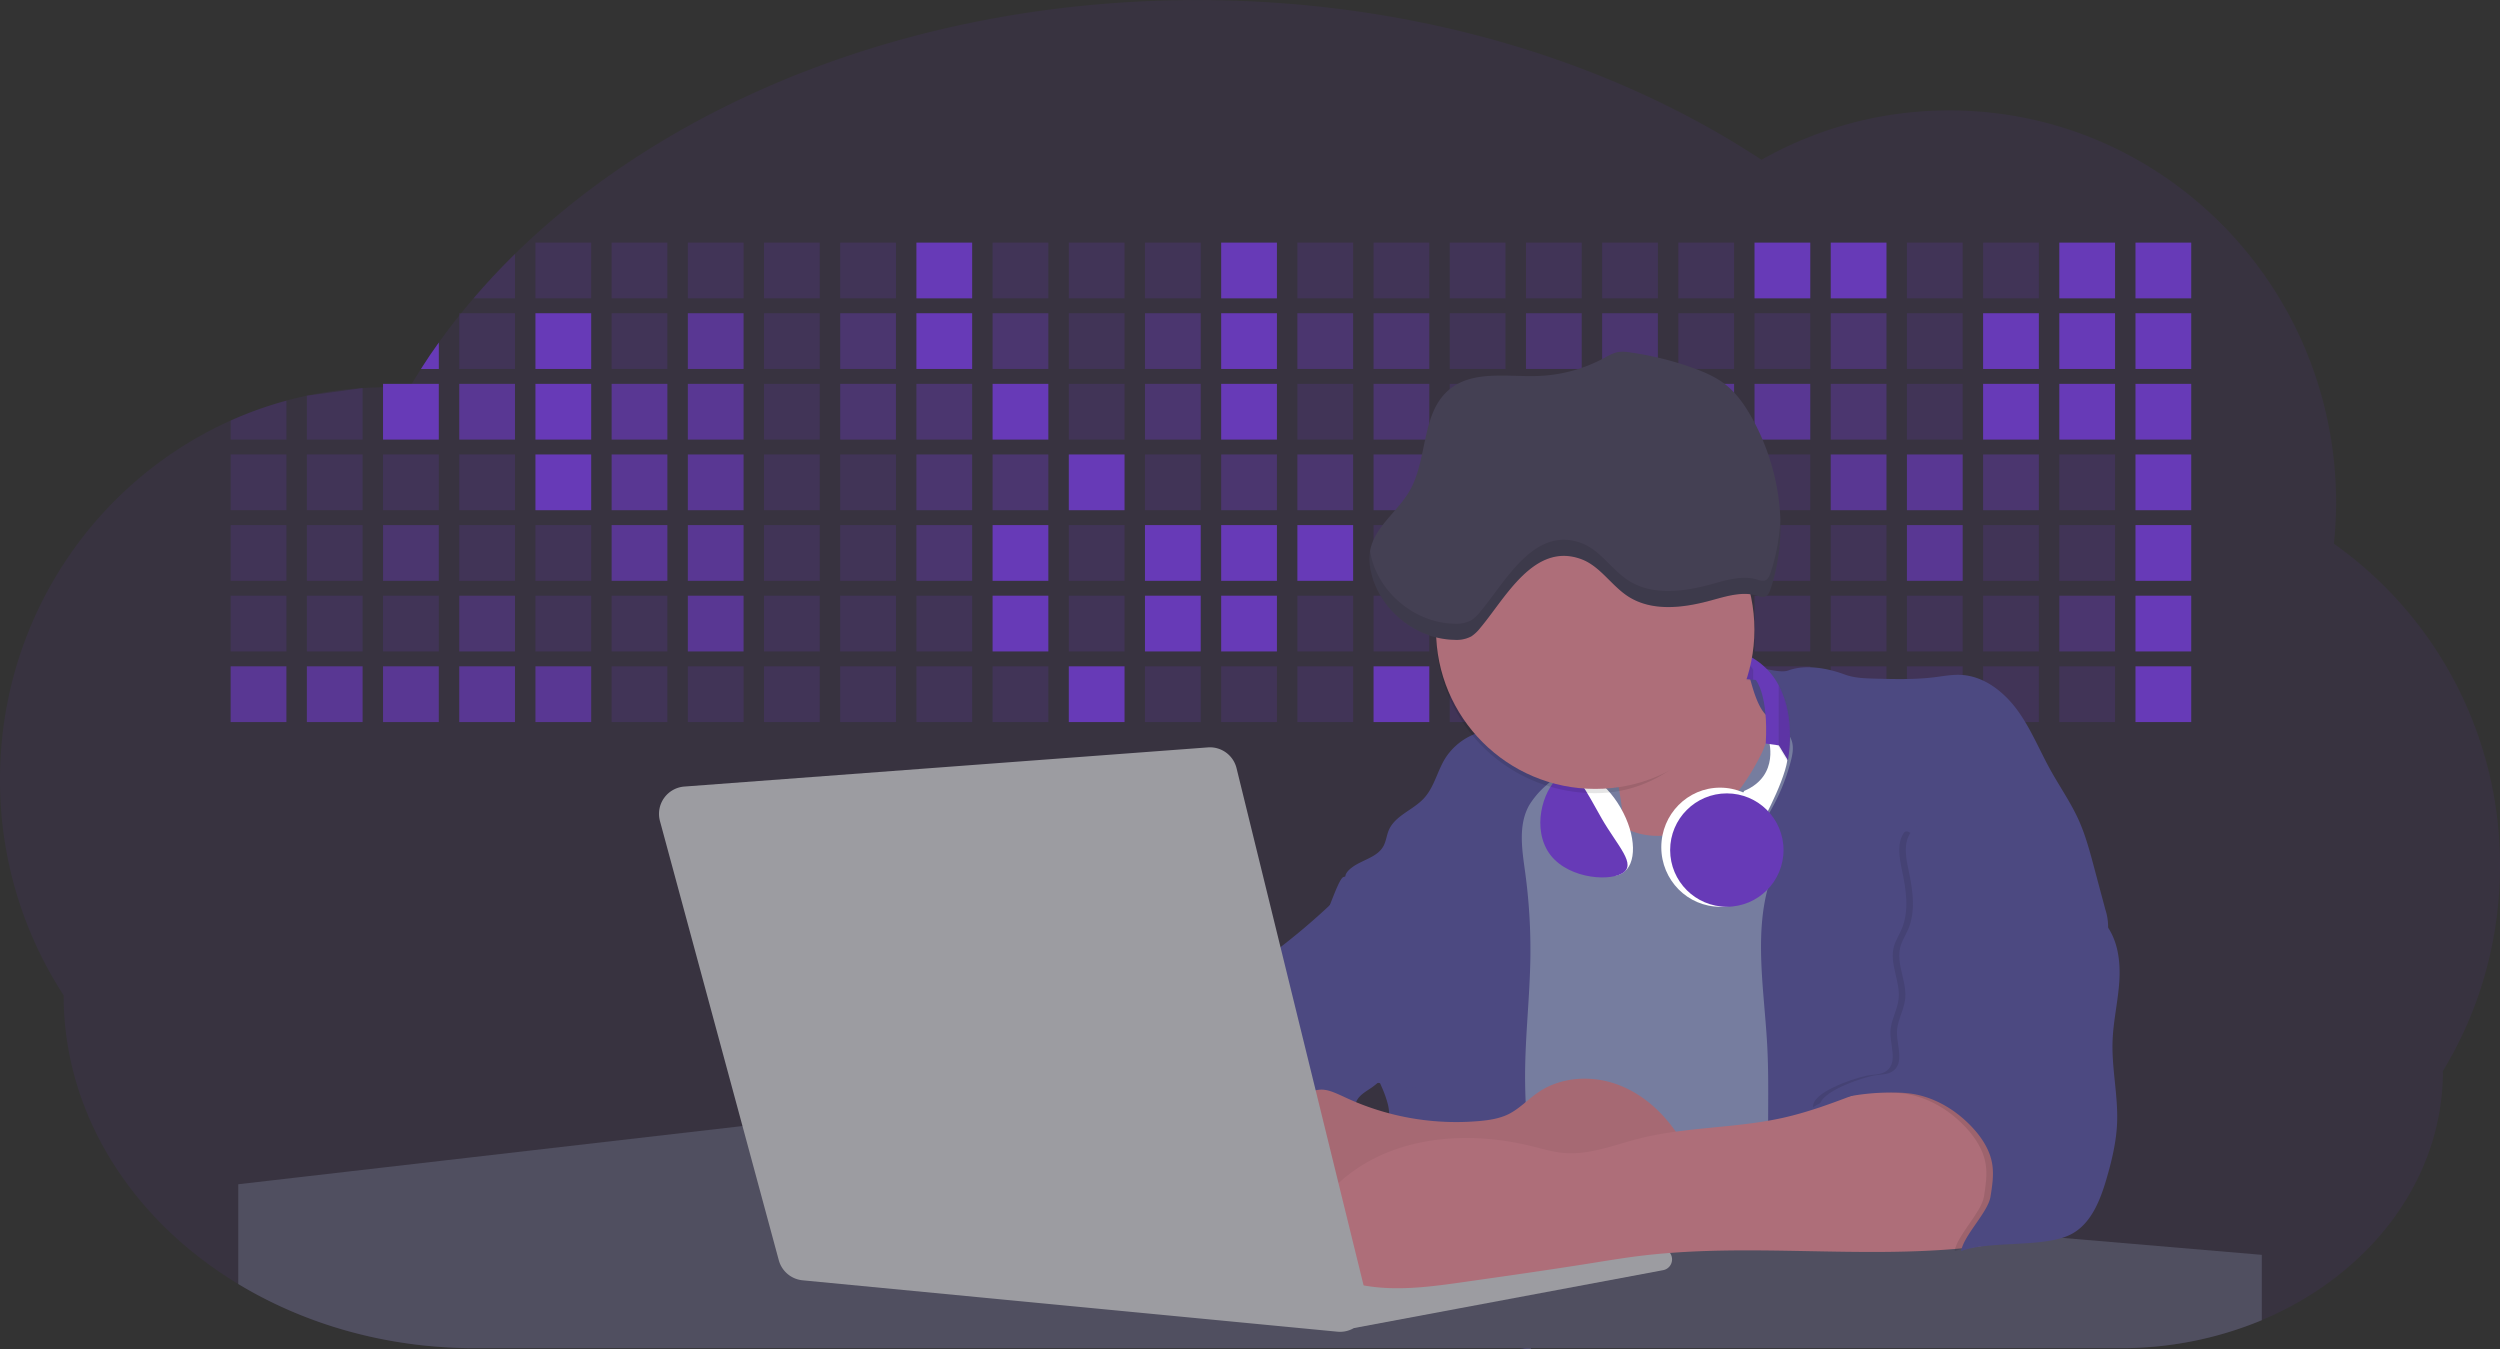 <svg xmlns="http://www.w3.org/2000/svg" id="aa7bae02-e79e-4d6b-a496-aba15f39787c" width="1144" height="617.32" data-name="Layer 1" viewBox="0 0 1144 617.32"><rect x="0" y="0" width="1144" height="617.32" fill="#333333" stroke="none"/><title>developer activity</title><path fill="#673ab7" d="M1172,537.57a181.92,181.92,0,0,1-6.85,49.6,180.06,180.06,0,0,1-19.27,44.28c0,50.1-33.82,93.4-82.91,114a167.3,167.3,0,0,1-64.73,12.8H245.17c-40.25,0-77.55-10.86-108.14-29.36A185.76,185.76,0,0,1,112.2,711c-34-29.22-55.08-69.6-55.08-114.2A180.5,180.5,0,0,1,28,498.08c0-73.36,43.39-136.44,105.55-164.29a174.52,174.52,0,0,1,25.51-9.12q4.63-1.26,9.36-2.26a175.39,175.39,0,0,1,25.51-3.5q4.65-.29,9.35-.33H205c3.46,0,6.89.12,10.3.32l1.12-1.9q2.06-3.44,4.22-6.81,3.9-6.14,8.18-12.1,4.48-6.29,9.35-12.38l.83-1q2.76-3.44,5.64-6.8,9-10.49,19-20.35c72.11-70.68,185.08-116.18,312.08-116.18,98.82,0,189.15,27.55,258.34,73.07A174.18,174.18,0,0,1,920,191.86c97.74,0,177,80.37,177,179.51a184.9,184.9,0,0,1-1,18.78A180,180,0,0,1,1172,537.57Z" opacity=".1" transform="translate(-28 -141.34)"/><path fill="#673ab7" d="M263.66,257.52v20.35h-19Q253.59,267.39,263.66,257.52Z" opacity=".2" transform="translate(-28 -141.34)"/><rect width="25.51" height="25.51" x="245.02" y="111.02" fill="#673ab7" opacity=".2"/><rect width="25.51" height="25.51" x="279.88" y="111.02" fill="#673ab7" opacity=".2"/><rect width="25.51" height="25.51" x="314.75" y="111.02" fill="#673ab7" opacity=".2"/><rect width="25.51" height="25.51" x="349.61" y="111.02" fill="#673ab7" opacity=".2"/><rect width="25.51" height="25.51" x="384.48" y="111.02" fill="#673ab7" opacity=".2"/><rect width="25.51" height="25.51" x="419.35" y="111.02" fill="#673ab7"/><rect width="25.51" height="25.51" x="454.21" y="111.02" fill="#673ab7" opacity=".2"/><rect width="25.51" height="25.51" x="489.08" y="111.02" fill="#673ab7" opacity=".2"/><rect width="25.51" height="25.51" x="523.94" y="111.02" fill="#673ab7" opacity=".2"/><rect width="25.51" height="25.51" x="558.81" y="111.02" fill="#673ab7"/><rect width="25.51" height="25.51" x="593.68" y="111.02" fill="#673ab7" opacity=".2"/><rect width="25.51" height="25.51" x="628.54" y="111.02" fill="#673ab7" opacity=".2"/><rect width="25.51" height="25.51" x="663.41" y="111.02" fill="#673ab7" opacity=".2"/><rect width="25.51" height="25.51" x="698.28" y="111.02" fill="#673ab7" opacity=".2"/><rect width="25.51" height="25.51" x="733.14" y="111.02" fill="#673ab7" opacity=".2"/><rect width="25.51" height="25.51" x="768.01" y="111.02" fill="#673ab7" opacity=".2"/><rect width="25.51" height="25.51" x="802.87" y="111.02" fill="#673ab7"/><rect width="25.51" height="25.51" x="837.74" y="111.02" fill="#673ab7"/><rect width="25.51" height="25.51" x="872.61" y="111.02" fill="#673ab7" opacity=".2"/><rect width="25.51" height="25.51" x="907.47" y="111.02" fill="#673ab7" opacity=".2"/><rect width="25.51" height="25.51" x="942.34" y="111.02" fill="#673ab7"/><rect width="25.51" height="25.51" x="977.2" y="111.02" fill="#673ab7"/><path fill="#673ab7" d="M228.8,298.08v12.1h-8.18Q224.52,304,228.8,298.08Z" transform="translate(-28 -141.34)"/><rect width="25.51" height="25.51" x="210.15" y="143.33" fill="#673ab7" opacity=".2"/><rect width="25.51" height="25.51" x="245.02" y="143.33" fill="#673ab7"/><rect width="25.51" height="25.51" x="279.88" y="143.33" fill="#673ab7" opacity=".2"/><rect width="25.51" height="25.51" x="314.75" y="143.33" fill="#673ab7" opacity=".7"/><rect width="25.51" height="25.51" x="349.61" y="143.33" fill="#673ab7" opacity=".2"/><rect width="25.51" height="25.51" x="384.48" y="143.33" fill="#673ab7" opacity=".4"/><rect width="25.51" height="25.51" x="419.35" y="143.33" fill="#673ab7"/><rect width="25.51" height="25.51" x="454.21" y="143.33" fill="#673ab7" opacity=".4"/><rect width="25.51" height="25.51" x="489.08" y="143.33" fill="#673ab7" opacity=".2"/><rect width="25.51" height="25.51" x="523.94" y="143.33" fill="#673ab7" opacity=".4"/><rect width="25.51" height="25.51" x="558.81" y="143.33" fill="#673ab7"/><rect width="25.51" height="25.51" x="593.68" y="143.33" fill="#673ab7" opacity=".4"/><rect width="25.51" height="25.51" x="628.54" y="143.33" fill="#673ab7" opacity=".4"/><rect width="25.51" height="25.51" x="663.41" y="143.33" fill="#673ab7" opacity=".2"/><rect width="25.51" height="25.51" x="698.28" y="143.33" fill="#673ab7" opacity=".4"/><rect width="25.51" height="25.51" x="733.14" y="143.33" fill="#673ab7" opacity=".4"/><rect width="25.51" height="25.51" x="768.01" y="143.33" fill="#673ab7" opacity=".2"/><rect width="25.51" height="25.51" x="802.87" y="143.33" fill="#673ab7" opacity=".2"/><rect width="25.51" height="25.51" x="837.74" y="143.33" fill="#673ab7" opacity=".4"/><rect width="25.51" height="25.51" x="872.61" y="143.33" fill="#673ab7" opacity=".2"/><rect width="25.51" height="25.51" x="907.47" y="143.33" fill="#673ab7"/><rect width="25.51" height="25.51" x="942.34" y="143.33" fill="#673ab7"/><rect width="25.51" height="25.51" x="977.2" y="143.33" fill="#673ab7"/><path fill="#673ab7" d="M159.06,324.67V342.5H133.55v-8.71A174.52,174.52,0,0,1,159.06,324.67Z" opacity=".2" transform="translate(-28 -141.34)"/><polygon fill="#673ab7" points="165.93 177.57 165.93 201.16 140.42 201.16 140.42 181.07 165.93 177.57" opacity=".2"/><rect width="25.51" height="25.51" x="175.28" y="175.65" fill="#673ab7"/><rect width="25.51" height="25.51" x="210.15" y="175.65" fill="#673ab7" opacity=".7"/><rect width="25.51" height="25.51" x="245.02" y="175.65" fill="#673ab7"/><rect width="25.51" height="25.51" x="279.88" y="175.65" fill="#673ab7" opacity=".7"/><rect width="25.51" height="25.51" x="314.75" y="175.65" fill="#673ab7" opacity=".7"/><rect width="25.51" height="25.51" x="349.61" y="175.65" fill="#673ab7" opacity=".2"/><rect width="25.51" height="25.51" x="384.48" y="175.65" fill="#673ab7" opacity=".4"/><rect width="25.51" height="25.51" x="419.35" y="175.65" fill="#673ab7" opacity=".4"/><rect width="25.51" height="25.51" x="454.21" y="175.65" fill="#673ab7"/><rect width="25.51" height="25.51" x="489.08" y="175.65" fill="#673ab7" opacity=".2"/><rect width="25.51" height="25.51" x="523.94" y="175.65" fill="#673ab7" opacity=".4"/><rect width="25.51" height="25.51" x="558.81" y="175.65" fill="#673ab7"/><rect width="25.51" height="25.51" x="593.68" y="175.65" fill="#673ab7" opacity=".2"/><rect width="25.51" height="25.51" x="628.54" y="175.65" fill="#673ab7" opacity=".4"/><rect width="25.51" height="25.51" x="663.41" y="175.65" fill="#673ab7" opacity=".2"/><rect width="25.51" height="25.51" x="698.28" y="175.65" fill="#673ab7"/><rect width="25.51" height="25.51" x="733.14" y="175.65" fill="#673ab7" opacity=".2"/><rect width="25.51" height="25.51" x="768.01" y="175.65" fill="#673ab7" opacity=".7"/><rect width="25.51" height="25.51" x="802.87" y="175.65" fill="#673ab7" opacity=".7"/><rect width="25.51" height="25.51" x="837.74" y="175.65" fill="#673ab7" opacity=".4"/><rect width="25.51" height="25.51" x="872.61" y="175.65" fill="#673ab7" opacity=".2"/><rect width="25.51" height="25.51" x="907.47" y="175.65" fill="#673ab7"/><rect width="25.51" height="25.51" x="942.34" y="175.65" fill="#673ab7"/><rect width="25.51" height="25.51" x="977.2" y="175.65" fill="#673ab7"/><rect width="25.51" height="25.51" x="105.55" y="207.96" fill="#673ab7" opacity=".2"/><rect width="25.51" height="25.51" x="140.42" y="207.96" fill="#673ab7" opacity=".2"/><rect width="25.51" height="25.51" x="175.28" y="207.96" fill="#673ab7" opacity=".2"/><rect width="25.51" height="25.51" x="210.15" y="207.96" fill="#673ab7" opacity=".2"/><rect width="25.51" height="25.51" x="245.02" y="207.96" fill="#673ab7"/><rect width="25.51" height="25.51" x="279.88" y="207.96" fill="#673ab7" opacity=".7"/><rect width="25.51" height="25.51" x="314.75" y="207.96" fill="#673ab7" opacity=".7"/><rect width="25.51" height="25.51" x="349.61" y="207.96" fill="#673ab7" opacity=".2"/><rect width="25.51" height="25.51" x="384.48" y="207.96" fill="#673ab7" opacity=".2"/><rect width="25.51" height="25.51" x="419.35" y="207.96" fill="#673ab7" opacity=".4"/><rect width="25.51" height="25.51" x="454.21" y="207.96" fill="#673ab7" opacity=".4"/><rect width="25.51" height="25.51" x="489.08" y="207.96" fill="#673ab7"/><rect width="25.51" height="25.51" x="523.94" y="207.96" fill="#673ab7" opacity=".2"/><rect width="25.51" height="25.51" x="558.81" y="207.96" fill="#673ab7" opacity=".4"/><rect width="25.51" height="25.51" x="593.68" y="207.96" fill="#673ab7" opacity=".4"/><rect width="25.51" height="25.51" x="628.54" y="207.96" fill="#673ab7" opacity=".4"/><rect width="25.51" height="25.51" x="663.41" y="207.96" fill="#673ab7" opacity=".4"/><rect width="25.51" height="25.51" x="698.28" y="207.96" fill="#673ab7" opacity=".2"/><rect width="25.51" height="25.51" x="733.14" y="207.96" fill="#673ab7" opacity=".2"/><rect width="25.51" height="25.51" x="768.01" y="207.96" fill="#673ab7" opacity=".2"/><rect width="25.51" height="25.51" x="802.87" y="207.96" fill="#673ab7" opacity=".2"/><rect width="25.51" height="25.51" x="837.74" y="207.96" fill="#673ab7" opacity=".7"/><rect width="25.51" height="25.51" x="872.61" y="207.96" fill="#673ab7" opacity=".7"/><rect width="25.51" height="25.51" x="907.47" y="207.96" fill="#673ab7" opacity=".4"/><rect width="25.51" height="25.51" x="942.34" y="207.96" fill="#673ab7" opacity=".2"/><rect width="25.51" height="25.51" x="977.2" y="207.96" fill="#673ab7"/><rect width="25.51" height="25.51" x="105.55" y="240.28" fill="#673ab7" opacity=".2"/><rect width="25.51" height="25.51" x="140.42" y="240.28" fill="#673ab7" opacity=".2"/><rect width="25.51" height="25.51" x="175.28" y="240.28" fill="#673ab7" opacity=".4"/><rect width="25.51" height="25.51" x="210.15" y="240.28" fill="#673ab7" opacity=".2"/><rect width="25.51" height="25.51" x="245.02" y="240.28" fill="#673ab7" opacity=".2"/><rect width="25.51" height="25.51" x="279.88" y="240.28" fill="#673ab7" opacity=".7"/><rect width="25.51" height="25.51" x="314.75" y="240.28" fill="#673ab7" opacity=".7"/><rect width="25.51" height="25.51" x="349.61" y="240.28" fill="#673ab7" opacity=".2"/><rect width="25.51" height="25.51" x="384.48" y="240.28" fill="#673ab7" opacity=".2"/><rect width="25.51" height="25.51" x="419.35" y="240.28" fill="#673ab7" opacity=".4"/><rect width="25.51" height="25.51" x="454.21" y="240.28" fill="#673ab7"/><rect width="25.51" height="25.51" x="489.08" y="240.28" fill="#673ab7" opacity=".2"/><rect width="25.51" height="25.51" x="523.94" y="240.28" fill="#673ab7"/><rect width="25.51" height="25.51" x="558.81" y="240.28" fill="#673ab7"/><rect width="25.51" height="25.51" x="593.68" y="240.28" fill="#673ab7"/><rect width="25.51" height="25.51" x="628.54" y="240.28" fill="#673ab7" opacity=".2"/><rect width="25.51" height="25.51" x="663.41" y="240.28" fill="#673ab7"/><rect width="25.51" height="25.51" x="698.28" y="240.28" fill="#673ab7" opacity=".2"/><rect width="25.51" height="25.51" x="733.14" y="240.28" fill="#673ab7" opacity=".2"/><rect width="25.51" height="25.51" x="768.01" y="240.28" fill="#673ab7" opacity=".2"/><rect width="25.51" height="25.51" x="802.87" y="240.28" fill="#673ab7" opacity=".2"/><rect width="25.51" height="25.51" x="837.74" y="240.28" fill="#673ab7" opacity=".2"/><rect width="25.51" height="25.51" x="872.61" y="240.28" fill="#673ab7" opacity=".7"/><rect width="25.51" height="25.51" x="907.47" y="240.28" fill="#673ab7" opacity=".2"/><rect width="25.51" height="25.51" x="942.34" y="240.28" fill="#673ab7" opacity=".2"/><rect width="25.51" height="25.51" x="977.2" y="240.28" fill="#673ab7"/><rect width="25.51" height="25.51" x="105.55" y="272.59" fill="#673ab7" opacity=".2"/><rect width="25.51" height="25.51" x="140.42" y="272.59" fill="#673ab7" opacity=".2"/><rect width="25.51" height="25.51" x="175.28" y="272.59" fill="#673ab7" opacity=".2"/><rect width="25.51" height="25.51" x="210.15" y="272.59" fill="#673ab7" opacity=".4"/><rect width="25.51" height="25.51" x="245.02" y="272.59" fill="#673ab7" opacity=".2"/><rect width="25.51" height="25.51" x="279.88" y="272.59" fill="#673ab7" opacity=".2"/><rect width="25.51" height="25.51" x="314.75" y="272.59" fill="#673ab7" opacity=".7"/><rect width="25.51" height="25.51" x="349.61" y="272.59" fill="#673ab7" opacity=".2"/><rect width="25.51" height="25.51" x="384.48" y="272.59" fill="#673ab7" opacity=".2"/><rect width="25.51" height="25.51" x="419.35" y="272.59" fill="#673ab7" opacity=".2"/><rect width="25.51" height="25.51" x="454.21" y="272.59" fill="#673ab7"/><rect width="25.51" height="25.51" x="489.08" y="272.59" fill="#673ab7" opacity=".2"/><rect width="25.51" height="25.51" x="523.94" y="272.59" fill="#673ab7"/><rect width="25.51" height="25.51" x="558.81" y="272.59" fill="#673ab7"/><rect width="25.51" height="25.51" x="593.68" y="272.59" fill="#673ab7" opacity=".2"/><rect width="25.51" height="25.51" x="628.54" y="272.59" fill="#673ab7" opacity=".2"/><rect width="25.51" height="25.51" x="663.41" y="272.59" fill="#673ab7" opacity=".2"/><rect width="25.51" height="25.51" x="698.28" y="272.59" fill="#673ab7" opacity=".2"/><rect width="25.51" height="25.51" x="733.14" y="272.59" fill="#673ab7" opacity=".2"/><rect width="25.51" height="25.51" x="768.01" y="272.59" fill="#673ab7" opacity=".2"/><rect width="25.51" height="25.51" x="802.87" y="272.59" fill="#673ab7" opacity=".2"/><rect width="25.51" height="25.51" x="837.74" y="272.59" fill="#673ab7" opacity=".2"/><rect width="25.51" height="25.51" x="872.61" y="272.59" fill="#673ab7" opacity=".2"/><rect width="25.51" height="25.51" x="907.47" y="272.59" fill="#673ab7" opacity=".2"/><rect width="25.51" height="25.51" x="942.34" y="272.59" fill="#673ab7" opacity=".4"/><rect width="25.51" height="25.51" x="977.2" y="272.59" fill="#673ab7"/><rect width="25.51" height="25.51" x="105.55" y="304.91" fill="#673ab7" opacity=".7"/><rect width="25.51" height="25.51" x="140.42" y="304.91" fill="#673ab7" opacity=".7"/><rect width="25.51" height="25.51" x="175.28" y="304.91" fill="#673ab7" opacity=".7"/><rect width="25.51" height="25.51" x="210.15" y="304.91" fill="#673ab7" opacity=".7"/><rect width="25.51" height="25.51" x="245.02" y="304.91" fill="#673ab7" opacity=".7"/><rect width="25.51" height="25.51" x="279.88" y="304.91" fill="#673ab7" opacity=".2"/><rect width="25.51" height="25.51" x="314.75" y="304.91" fill="#673ab7" opacity=".2"/><rect width="25.51" height="25.51" x="349.61" y="304.91" fill="#673ab7" opacity=".2"/><rect width="25.51" height="25.51" x="384.48" y="304.91" fill="#673ab7" opacity=".2"/><rect width="25.51" height="25.51" x="419.35" y="304.91" fill="#673ab7" opacity=".2"/><rect width="25.51" height="25.51" x="454.21" y="304.91" fill="#673ab7" opacity=".2"/><rect width="25.51" height="25.51" x="489.08" y="304.91" fill="#673ab7"/><rect width="25.51" height="25.51" x="523.94" y="304.91" fill="#673ab7" opacity=".2"/><rect width="25.51" height="25.51" x="558.81" y="304.91" fill="#673ab7" opacity=".2"/><rect width="25.51" height="25.51" x="593.68" y="304.91" fill="#673ab7" opacity=".2"/><rect width="25.51" height="25.51" x="628.54" y="304.91" fill="#673ab7"/><rect width="25.51" height="25.51" x="663.41" y="304.91" fill="#673ab7" opacity=".2"/><rect width="25.51" height="25.51" x="698.28" y="304.91" fill="#673ab7" opacity=".2"/><rect width="25.51" height="25.51" x="733.14" y="304.91" fill="#673ab7" opacity=".2"/><rect width="25.51" height="25.51" x="768.01" y="304.91" fill="#673ab7" opacity=".2"/><rect width="25.51" height="25.51" x="802.87" y="304.91" fill="#673ab7" opacity=".2"/><rect width="25.51" height="25.51" x="837.74" y="304.91" fill="#673ab7" opacity=".2"/><rect width="25.51" height="25.51" x="872.61" y="304.91" fill="#673ab7" opacity=".2"/><rect width="25.51" height="25.51" x="907.47" y="304.91" fill="#673ab7" opacity=".2"/><rect width="25.51" height="25.51" x="942.34" y="304.91" fill="#673ab7" opacity=".2"/><rect width="25.51" height="25.51" x="977.2" y="304.91" fill="#673ab7"/><circle cx="734.52" cy="363.89" r="34.87" fill="#767d9f"/><path fill="#ae6e79" d="M760.71,460.87q5.22,22.78,8.86,45.9c.73,4.58,1.38,9.41-.28,13.74-1.39,3.61-4.22,6.43-6.44,9.59s-3.9,7.21-2.55,10.83,5.29,5.6,9.05,6.62c10.76,2.9,22.23.79,32.94-2.35a53.29,53.29,0,0,0,13.81-5.72c4.54-2.88,8.26-6.88,11.68-11,15.61-18.93,25.83-41.65,35.45-64.23a39.12,39.12,0,0,1-33.11-13.34c-3.94-4.63-6.83-11.08-4.61-16.74-6.51,3.57-14.24,3.81-21.25,6.25a75.49,75.49,0,0,0-12.5,6.15q-7.18,4.15-14.28,8.46C772.07,458.29,767,461.19,760.71,460.87Z" transform="translate(-28 -141.34)"/><path fill="#767d9f" d="M833.64,487.05c-6.11,11.89-14.06,23.32-25.41,30.4s-26.63,9-38,2c-5.6-3.42-9.84-8.62-14.73-13s-11-8.13-17.57-7.56c-7.24.63-12.91,6.28-17.76,11.69-7.36,8.22-14.47,16.79-19.68,26.52-10,18.7-12.37,40.56-11.93,61.76s3.51,42.29,3.58,63.49c.1,26.08-4.32,51.95-8.79,77.64,41.1-5.06,82.25,6,123.44,10.19,26.36,2.71,52.92,2.65,79.42,2.58,4.66,0,9.62-.12,13.5-2.7a18.2,18.2,0,0,0,5.59-6.64c3.66-6.75,5.13-14.45,6.15-22.06,2.59-19.22,2.67-38.68,2.74-58.08.18-47,.35-94.17-5.62-140.8-1.47-11.47-3.35-23-7.75-33.73s-11.58-20.6-21.62-26.35c-6.45-3.7-21.4-10.14-29-6.41C841.67,460.15,837.73,479.09,833.64,487.05Z" transform="translate(-28 -141.34)"/><path fill="#4c4981" d="M836.68,619.77c-1.55-29-7.86-59.95,5.57-85.69,3.3-6.32-8.54-14.21-4.88-20.33a92.08,92.08,0,0,0,10.06-23.93c.76-2.89,1.37-5.95.65-8.85-1.33-5.29-6.56-8.44-11-11.66-4.9-3.56-7.42-14.41-9-20.28s12.57,1.2,18.26-.89c7.9-2.89,17.94-1.07,25.82,1.86,4.4,1.62,9.18,1.76,13.87,1.88,9.11.24,18.25.47,27.29-.65,4.06-.51,8.13-1.28,12.21-1.05,10.41.59,19.46,7.71,25.62,16.13s10.08,18.23,15.13,27.35c4.21,7.6,9.23,14.78,12.82,22.69,3.18,7,5.19,14.52,7.18,22l5.13,19.19a25.58,25.58,0,0,1,1.26,8.51c-.26,3.07-1.62,5.93-3,8.66A164.12,164.12,0,0,1,971,603.2c-10.79,13.23-23.89,25.16-30.3,41-2.5,6.17-3.89,12.73-5.16,19.27a707.94,707.94,0,0,0-10.9,79.15,174.2,174.2,0,0,0-36.52-12.21,177.61,177.61,0,0,0-19-3c-5.59-.58-12.8.52-18.12-1-8.9-2.53-9.88-17.58-11.23-25.46-2.16-12.55-2.59-25.32-2.67-38C837,648.53,837.45,634.14,836.68,619.77Z" transform="translate(-28 -141.34)"/><path fill="#4c4981" d="M641.23,565.54c4.21,24,8.85,48.07,18,70.62-.23.22-.46.42-.69.62-.81.69-1.65,1.34-2.53,2-2.05,1.44-4.3,2.66-6,4.54a8,8,0,0,0-1.5,2.45,5.48,5.48,0,0,0,0,4.47c-4.77,2.11-10.31,1.46-15.66,1.26-4.61-.17-9.08,0-12.78,2.53-5.14,3.54-6.69,10.34-7.52,16.52q-.46,3.38-.79,6.77-.32,3.15-.52,6.32a188.61,188.61,0,0,0-.19,21q.08,1.92.21,3.84c-16.34-.39-31.23-8.91-45.32-17.19-3.22-1.89-6.54-3.88-8.63-7A15.8,15.8,0,0,1,555,674c0-.51.09-1,.16-1.52a41.58,41.58,0,0,1,2.29-8.68,107.2,107.2,0,0,1,19.19-32.65c3.58-4.18,7.61-8.27,9.28-13.52.73-2.29,1-4.72,1.74-7,3.32-9.88,15.3-14.55,19.4-24.14,1-2.29,1.46-4.8,2.7-7a17.63,17.63,0,0,1,4.25-4.75c.73-.61,1.49-1.2,2.24-1.79q10.54-8.26,20.31-17.45,1.82-1.71,3.6-3.46A59.48,59.48,0,0,0,641.23,565.54Z" transform="translate(-28 -141.34)"/><path fill="#4c4981" d="M742,494.56c-1.44,1.52-3,2.95-4.53,4.37l-.41.37-1.62,1.5a39,39,0,0,0-7.55,8.79l-.17.28c-5.1,9.13-3.21,20.37-1.79,30.74a261.55,261.55,0,0,1,2.37,39c-.26,18-2.38,35.88-2.42,53.86,0,4.08.09,8.15.27,12.23.29,6.63.79,13.25,1.39,19.87.65,7.26,1.43,14.51,2.16,21.76.58,5.61,1.13,11.21,1.59,16.81.23,2.9.45,5.79.63,8.69.21,3.4.38,6.81.48,10.21h0c.07,2.16.11,4.31.11,6.47,0,1.23,0,2.45,0,3.67q0,3.51-.19,7-.2,4.49-.61,9c-.31,3.27-.86,6.84-3.16,9.14-.14.14-.29.27-.44.4l-3.24-.4a332.72,332.72,0,0,0-67.3-1.2c.49-3.38.94-6.75,1.38-10.14.2-1.6.4-3.21.59-4.82q.33-2.76.63-5.52c.23-2,.44-4,.64-6q.78-7.73,1.37-15.47.87-11.29,1.32-22.62.22-5.41.34-10.83.17-6.72.16-13.45,0-6.54-.11-13.1c0-1.44-.06-2.88-.18-4.31a27.35,27.35,0,0,0-.53-3.83,49.87,49.87,0,0,0-3-8.48c-.22-.52-.43-1-.64-1.55-.12-.27-.23-.55-.34-.82,5.76-5.13,9.86-12,13.8-18.76,6.39-10.89,12.93-22.26,14-34.84s-5.18-26.71-17.2-30.55c-3.27-1-6.73-1.28-10.1-1.87-3.18-.56-9.81-1.83-13.49-4.11q-3,3.08-6,6.05a22.15,22.15,0,0,1,2.17-8.71l1.42.07a2.71,2.71,0,0,1-.16-1c0-1.07.74-2.28,2.32-3.62,4.71-4,12.12-4.89,15.09-10.3,1.24-2.25,1.45-4.93,2.45-7.29,2.87-6.73,11.11-9.21,16.07-14.59s6.2-13,10.21-19a28.62,28.62,0,0,1,12-10c.4-.19.81-.38,1.22-.55,8.3-3.55,18.16-4.36,26.76-4.34,3.34,0,12,.1,16.24,1.79a5.32,5.32,0,0,1,1.85,1.13C752.37,480.61,745.34,491,742,494.56Z" transform="translate(-28 -141.34)"/><path fill="#4c4981" d="M642.72,542.69a60.88,60.88,0,0,1,46.74,4.87c7.2,4,13.66,9.58,17.62,16.78,5.95,10.8,5.69,23.82,5.27,36.15-.21,6.17-.48,12.56-3.2,18.1C706,625,700.06,629.4,694,633a42.24,42.24,0,0,1-12.32,5.33c-6.72,1.46-13.7.22-20.47-1-7.36-1.36-15.26-3-20.37-8.48-3-3.18-4.64-7.31-6.26-11.35q-3.49-8.75-7-17.48c-4.05-10.11-5.42-18.52-.07-28.37,2.43-4.49,5.4-8.69,7.8-13.21C636.51,556.14,640.81,543.28,642.72,542.69Z" transform="translate(-28 -141.34)"/><path fill="#504f60" d="M1063,715.56v29.9a167.3,167.3,0,0,1-64.73,12.8H728.58c-.14.14-.29.27-.44.4l-3.24-.4H245.17c-40.25,0-77.55-10.86-108.14-29.36V683.25l230.72-26.63.18,0L502.29,668l34.77,3,18.06,1.53,37.38,3.17,19.23,1.63,28,2.38,3.94.33,20.18,1.71L691.23,684l38.5,3.26,64.18,5.45,45.15,3.83,74.14,6.29,14.1,1.19,1.52.13,1.32.11,18.62,1.58,20.44,1.74,2.37.2Z" transform="translate(-28 -141.34)"/><polygon fill="#9c9ca1" points="764 573.12 474.86 523.77 463.65 580.46 596.19 596.33 637 601.44 749.26 579.33 764 573.12"/><path fill="#9c9ca1" d="M642.33,739.94l144.86-27.23a5,5,0,0,1,5.94,4.93h0a5,5,0,0,1-4.09,4.93L647.57,749.06Z" transform="translate(-28 -141.34)"/><path fill="#ae6e79" d="M705.17,654.31c4.51-.42,9.08-1.13,13.14-3.13,5-2.49,8.89-6.78,13.52-9.94,10.18-7,23.8-7.94,35.47-3.92s21.41,12.63,28.23,22.91c4.53,6.85,7.93,15.59,4.73,23.15a30.51,30.51,0,0,1-4.12,6.44l-8.34,10.9a29,29,0,0,1-5.66,6.09c-3.12,2.27-7,3.2-10.82,3.76-10.15,1.48-20.48.64-30.71,1.32-17.57,1.17-34.73,6.83-52.34,6.64-10.12-.11-20.11-2.15-30-4.19l-43.77-9c-7.62-1.56-16.23-3.84-19.82-10.75-1.61-3.11-1.91-6.71-2.1-10.21-.52-9.64,0-20.36,6.68-27.31,6.28-6.52,16.21-8.58,23.71-13.4,9.18-5.91,12.21-4,21.89.44A120,120,0,0,0,705.17,654.31Z" transform="translate(-28 -141.34)"/><path d="M705.17,654.31c4.51-.42,9.08-1.13,13.14-3.13,5-2.49,8.89-6.78,13.52-9.94,10.18-7,23.8-7.94,35.47-3.92s21.41,12.63,28.23,22.91c4.53,6.85,7.93,15.59,4.73,23.15a30.51,30.51,0,0,1-4.12,6.44l-8.34,10.9a29,29,0,0,1-5.66,6.09c-3.12,2.27-7,3.2-10.82,3.76-10.15,1.48-20.48.64-30.71,1.32-17.57,1.17-34.73,6.83-52.34,6.64-10.12-.11-20.11-2.15-30-4.19l-43.77-9c-7.62-1.56-16.23-3.84-19.82-10.75-1.61-3.11-1.91-6.71-2.1-10.21-.52-9.64,0-20.36,6.68-27.31,6.28-6.52,16.21-8.58,23.71-13.4,9.18-5.91,12.21-4,21.89.44A120,120,0,0,0,705.17,654.31Z" opacity=".05" transform="translate(-28 -141.34)"/><path fill="#ae6e79" d="M880.94,640.6c-12.28,4.75-24.63,9.52-37.49,12.35-21.56,4.75-44.12,4-65.51,9.43-11.3,2.88-22.53,7.52-34.14,6.58-5.19-.42-10.2-2-15.25-3.2-28.37-7-60.62-4.73-83.66,13.27-7.88,6.15-14.33,13.82-20.18,22a14.7,14.7,0,0,0,5.91,21.88A86.62,86.62,0,0,0,659,730.48c13.13,1.16,26.32-.7,39.38-2.56,19.38-2.75,38.77-5.51,58.1-8.6,6.94-1.11,13.88-2.26,20.86-3.14,50.23-6.35,101.37,1.37,151.73-3.93,5.09-.54,10.27-1.24,14.9-3.41,11.72-5.5,17.52-20,15.1-32.74s-11.76-23.33-23-29.83c-9.42-5.47-19.58-7.68-30.07-10C896.26,634,890.32,637,880.94,640.6Z" transform="translate(-28 -141.34)"/><path d="M988.67,564.44c5.54,7.26,6.72,17,6.12,26.09s-2.76,18.08-3.08,27.21c-.44,12.52,2.58,25,2.07,37.48-.36,8.73-2.43,17.29-4.88,25.67-2.89,9.89-7.07,20.52-16.2,25.27-12.12,6.31-37.54,2.76-50.29,7.7,1.16-7.23,12.28-17.7,13.44-24.93.8-5,1.61-10.14.75-15.15-1.1-6.39-4.85-12.06-9.3-16.78-7.08-7.51-16.32-13.16-26.47-15s-35-.33-43.12,6.08c-1-6.62,17.6-13,24.14-14.43,3.26-.73,7-.32,9.61-2.39,5-3.92,1.37-11.73,1.61-18,.19-5,3.11-9.58,3.7-14.58,1-8-4.22-16.15-2.17-24,.76-2.9,2.45-5.45,3.62-8.21,3.56-8.45,2-18.09.1-27.07-1.18-5.64-2.33-12,.81-16.81,2.91-4.49,11.17,11.5,16.46,10.76,17.47-2.45,33.28-15.4,47.39-4.8,7.19,5.4,8.13,11,11,18.71C976.77,554.6,984,558.36,988.67,564.44Z" opacity=".1" transform="translate(-28 -141.34)"/><path fill="#4c4981" d="M991.67,564.44c5.54,7.26,6.72,17,6.12,26.09s-2.76,18.08-3.08,27.21c-.44,12.52,2.58,25,2.07,37.48-.36,8.73-2.43,17.29-4.88,25.67-2.89,9.89-7.07,20.52-16.2,25.27-12.12,6.31-37.54,2.76-50.29,7.7,1.16-7.23,12.28-17.7,13.44-24.93.8-5,1.61-10.14.75-15.15-1.1-6.39-4.85-12.06-9.3-16.78-7.08-7.51-16.32-13.16-26.47-15s-35-.33-43.12,6.08c-1-6.62,17.6-13,24.14-14.43,3.26-.73,7-.32,9.61-2.39,5-3.92,1.37-11.73,1.61-18,.19-5,3.11-9.58,3.7-14.58,1-8-4.22-16.15-2.17-24,.76-2.9,2.45-5.45,3.62-8.21,3.56-8.45,2-18.09.1-27.07-1.18-5.64-2.33-12,.81-16.81,2.91-4.49,8.6-6.19,13.89-6.94a68.42,68.42,0,0,1,50,12.9c7.19,5.4,8.13,11,11,18.71C979.77,554.6,987,558.36,991.67,564.44Z" transform="translate(-28 -141.34)"/><path fill="#9c9ca1" d="M330,517.06,384.37,718a12.55,12.55,0,0,0,10.91,9.21L640,750.72a12.54,12.54,0,0,0,13.38-15.48L593.84,492.86a12.54,12.54,0,0,0-13.12-9.51L341.13,501.27A12.54,12.54,0,0,0,330,517.06Z" transform="translate(-28 -141.34)"/><ellipse cx="787.11" cy="387.68" fill="#fff" rx="26.9" ry="27.25"/><path fill="#fff" d="M837.2,479.31s5.67,16.86-11.06,23.95L824,507l10.48,10.34S847.4,493.77,846,485.4C846,485.4,844,476.9,837.2,479.31Z" transform="translate(-28 -141.34)"/><circle cx="790.2" cy="388.99" r="25.94" fill="#673ab7"/><path fill="#673ab7" d="M846.13,489.23l-4.12-6.8-6-.85c1.28-22.39-4.53-29.06-4.53-29.06l-1.35-.13-5.88-.57-11.06-11.48v-3.26c15.54,1.85,24.13,9.23,28.77,17.88C850.16,470.14,846.13,489.23,846.13,489.23Z" transform="translate(-28 -141.34)"/><path stroke="#4c4981" stroke-miterlimit="10" d="M830.18,448.27v4.12l-5.88-.57-11.06-11.48S830.35,444.17,830.18,448.27Z" opacity=".1" transform="translate(-28 -141.34)"/><path stroke="#4c4981" stroke-miterlimit="10" d="M846.13,489.23l-4.12-6.8V455C850.16,470.14,846.13,489.23,846.13,489.23Z" opacity=".1" transform="translate(-28 -141.34)"/><ellipse cx="757.11" cy="518.2" fill="#fff" rx="14.43" ry="26.32" transform="translate(-185.67 306.64) rotate(-30)"/><path fill="#673ab7" d="M761,516c7.27,12.59,16.19,21,9.29,25s-27,2-34.27-10.6-.67-30,6.23-34S753.72,503.38,761,516Z" transform="translate(-28 -141.34)"/><path d="M825.73,425.3c0,40.23-27.53,79-67.76,79a72.85,72.85,0,0,1,0-145.7C798.2,358.64,825.73,385.06,825.73,425.3Z" opacity=".1" transform="translate(-28 -141.34)"/><circle cx="729.97" cy="288.15" r="72.85" fill="#ae6e79"/><path fill="#444053" d="M751.57,397.21c8.67,3.19,13.8,12.15,21.58,17.14,11,7,25.32,5.19,37.88,1.73,7-1.91,14.32-4.24,21.21-2.12a6,6,0,0,0,3.23.46c1.5-.43,2.24-2.09,2.73-3.57,8.52-25.4,4.69-54.17-8.17-77.67-3.32-6.06-7.3-11.92-12.78-16.13-4.32-3.31-9.4-5.48-14.52-7.33a145,145,0,0,0-28.88-7.13,17.94,17.94,0,0,0-5.27-.17c-2.41.39-4.57,1.69-6.72,2.85A68.78,68.78,0,0,1,732,313.38c-14,.53-30-2.77-40.79,6.21-13,10.77-9.76,31.78-18.19,46.4-5.58,9.67-16.34,16.69-18.11,27.7a25.57,25.57,0,0,0,.63,10.07c4.12,16.94,20.52,30.06,38,30.37a14.42,14.42,0,0,0,7.76-1.59,17.55,17.55,0,0,0,4.09-3.89C716.84,415.09,729.94,389.25,751.57,397.21Z" transform="translate(-28 -141.34)"/><path d="M838.2,403.48c-.49,1.48-1.23,3.14-2.73,3.57a6,6,0,0,1-3.23-.46c-6.89-2.12-14.25.21-21.2,2.12-12.57,3.46-26.92,5.31-37.88-1.73-7.79-5-12.91-14-21.59-17.14-21.63-8-34.73,17.88-46.21,31.44a17.55,17.55,0,0,1-4.09,3.89,14.42,14.42,0,0,1-7.76,1.59c-17.42-.31-33.83-13.43-38-30.37-.23-1-.43-2-.58-3,0,.09,0,.17-.05.26a25.57,25.57,0,0,0,.63,10.07c4.12,16.94,20.53,30.06,38,30.37a14.42,14.42,0,0,0,7.76-1.59,17.55,17.55,0,0,0,4.09-3.89c11.48-13.56,24.58-39.4,46.21-31.44,8.68,3.19,13.8,12.15,21.59,17.14,11,7,25.31,5.19,37.88,1.73,7-1.91,14.31-4.24,21.2-2.12a6,6,0,0,0,3.23.46c1.5-.43,2.24-2.09,2.73-3.57a90.29,90.29,0,0,0,4.48-32.26A88.8,88.8,0,0,1,838.2,403.48Z" opacity=".1" transform="translate(-28 -141.34)"/></svg>